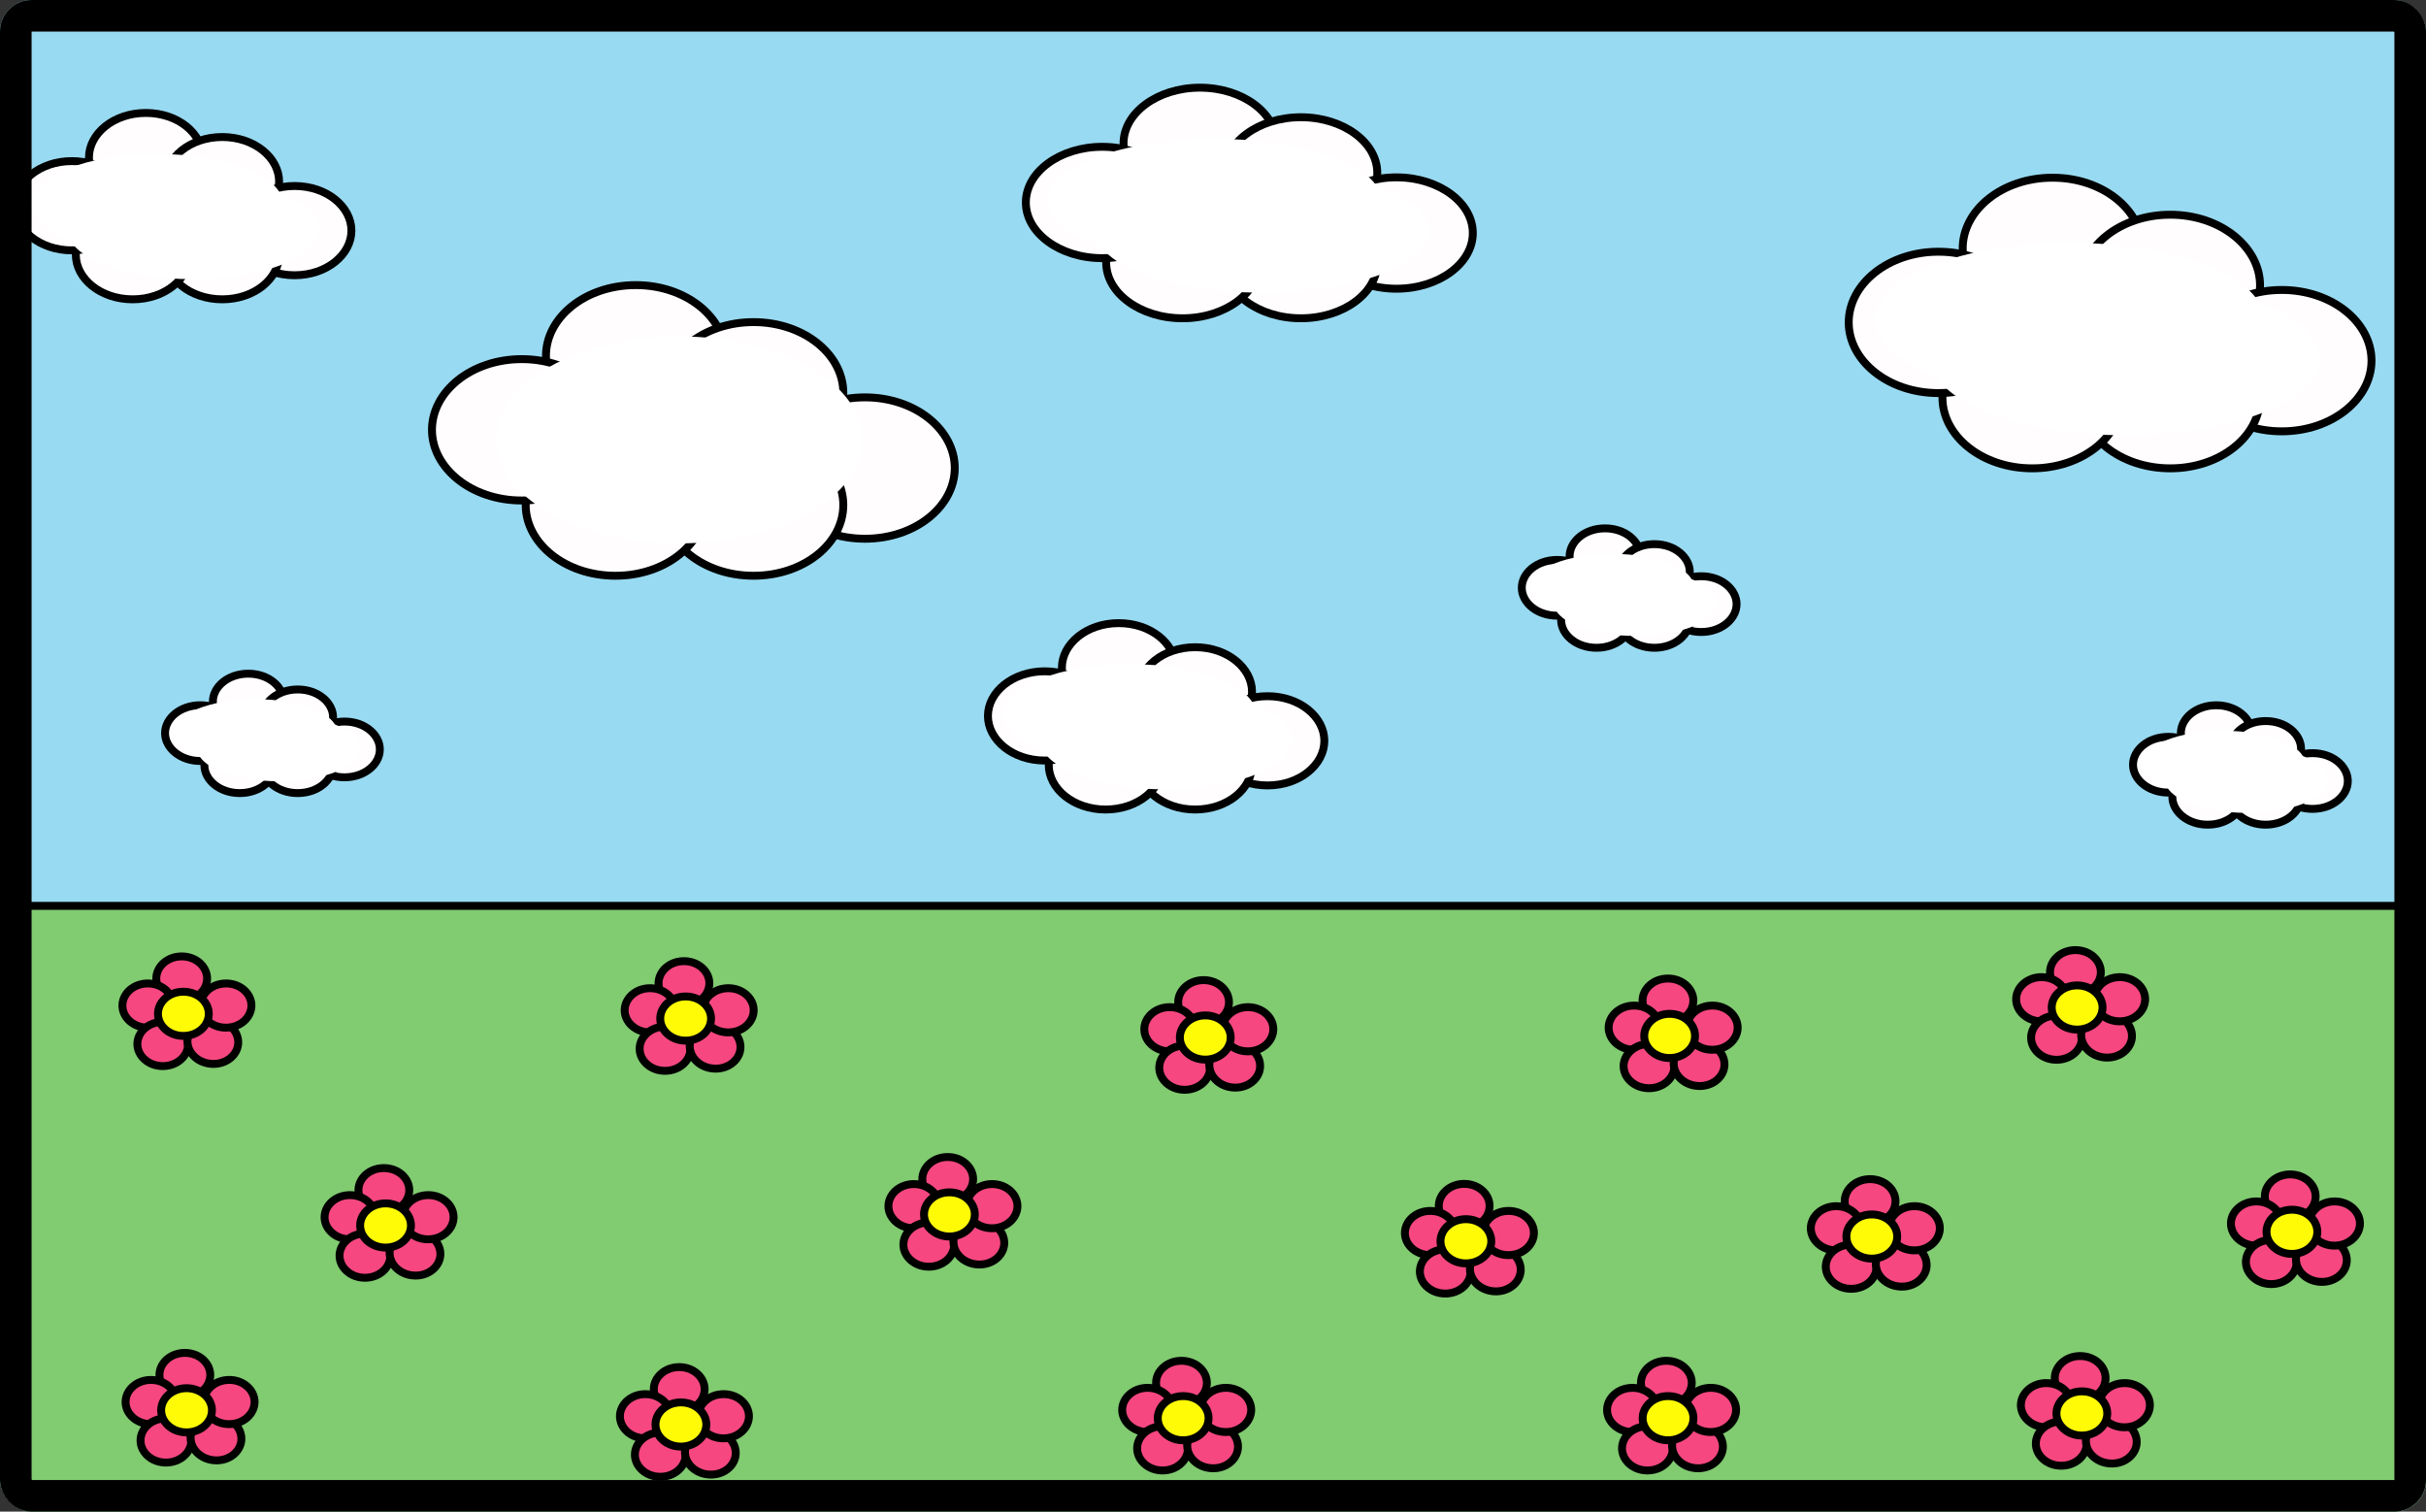 <svg width="1536" height="957" viewBox="0 0 1536 957" fill="none" xmlns="http://www.w3.org/2000/svg">
<rect x="0" y="0" width="1536" height="957" fill="#333333" stroke="none"/>
<g clip-path="url(#clip0_2033_8)">
<rect width="1536" height="957" rx="20" fill="#98DAF1"/>
<rect x="-113.5" y="573.5" width="1705" height="604" fill="#81CB71" stroke="black" stroke-width="5"/>
<path d="M128.328 99.75C128.328 114.857 112.763 128 92.327 128C71.89 128 56.326 114.857 56.326 99.75C56.326 84.643 71.89 71.5 92.327 71.5C112.763 71.5 128.328 84.643 128.328 99.75Z" fill="#FFFDFD" stroke="black" stroke-width="5"/>
<path d="M176.715 114.998C176.715 130.105 161.15 143.248 140.714 143.248C120.277 143.248 104.712 130.105 104.712 114.998C104.712 99.891 120.277 86.748 140.714 86.748C161.15 86.748 176.715 99.891 176.715 114.998Z" fill="#FFFDFD" stroke="black" stroke-width="5"/>
<path d="M222.5 146.002C222.5 161.109 206.935 174.252 186.499 174.252C166.062 174.252 150.498 161.109 150.498 146.002C150.498 130.895 166.062 117.752 186.499 117.752C206.935 117.752 222.5 130.895 222.5 146.002Z" fill="#FFFDFD" stroke="black" stroke-width="5"/>
<path d="M176.715 161.25C176.715 176.357 161.15 189.5 140.714 189.5C120.277 189.5 104.712 176.357 104.712 161.25C104.712 146.143 120.277 133 140.714 133C161.15 133 176.715 146.143 176.715 161.25Z" fill="#FFFDFD" stroke="black" stroke-width="5"/>
<path d="M120.003 161.25C120.003 176.357 104.439 189.5 84.002 189.5C63.566 189.5 48.001 176.357 48.001 161.25C48.001 146.143 63.566 133 84.002 133C104.439 133 120.003 146.143 120.003 161.25Z" fill="#FFFDFD" stroke="black" stroke-width="5"/>
<path d="M81.502 130.246C81.502 145.353 65.938 158.496 45.501 158.496C25.065 158.496 9.5 145.353 9.5 130.246C9.5 115.139 25.065 101.996 45.501 101.996C65.938 101.996 81.502 115.139 81.502 130.246Z" fill="#FFFDFD" stroke="black" stroke-width="5"/>
<ellipse cx="122.243" cy="144.986" rx="79.864" ry="31.767" fill="white"/>
<ellipse cx="99.351" cy="129.229" rx="79.864" ry="31.767" fill="white"/>
<path d="M744.328 422.75C744.328 437.857 728.763 451 708.327 451C687.89 451 672.326 437.857 672.326 422.75C672.326 407.643 687.89 394.5 708.327 394.5C728.763 394.5 744.328 407.643 744.328 422.75Z" fill="#FFFDFD" stroke="black" stroke-width="5"/>
<path d="M792.715 437.998C792.715 453.105 777.15 466.248 756.714 466.248C736.277 466.248 720.712 453.105 720.712 437.998C720.712 422.891 736.277 409.748 756.714 409.748C777.15 409.748 792.715 422.891 792.715 437.998Z" fill="#FFFDFD" stroke="black" stroke-width="5"/>
<path d="M838.5 469.002C838.5 484.109 822.935 497.252 802.499 497.252C782.062 497.252 766.498 484.109 766.498 469.002C766.498 453.895 782.062 440.752 802.499 440.752C822.935 440.752 838.5 453.895 838.5 469.002Z" fill="#FFFDFD" stroke="black" stroke-width="5"/>
<path d="M792.715 484.25C792.715 499.357 777.15 512.5 756.714 512.5C736.277 512.5 720.712 499.357 720.712 484.25C720.712 469.143 736.277 456 756.714 456C777.15 456 792.715 469.143 792.715 484.25Z" fill="#FFFDFD" stroke="black" stroke-width="5"/>
<path d="M736.003 484.25C736.003 499.357 720.439 512.5 700.002 512.5C679.566 512.5 664.001 499.357 664.001 484.25C664.001 469.143 679.566 456 700.002 456C720.439 456 736.003 469.143 736.003 484.25Z" fill="#FFFDFD" stroke="black" stroke-width="5"/>
<path d="M697.502 453.246C697.502 468.353 681.938 481.496 661.501 481.496C641.065 481.496 625.5 468.353 625.5 453.246C625.5 438.139 641.065 424.996 661.501 424.996C681.938 424.996 697.502 438.139 697.502 453.246Z" fill="#FFFDFD" stroke="black" stroke-width="5"/>
<ellipse cx="738.243" cy="467.986" rx="79.864" ry="31.767" fill="white"/>
<ellipse cx="715.351" cy="452.229" rx="79.864" ry="31.767" fill="white"/>
<path d="M179.591 444.149C179.591 453.427 170.082 461.798 157.189 461.798C144.296 461.798 134.787 453.427 134.787 444.149C134.787 434.87 144.296 426.5 157.189 426.5C170.082 426.5 179.591 434.87 179.591 444.149Z" fill="#FFFDFD" stroke="black" stroke-width="5"/>
<path d="M210.887 454.14C210.887 463.418 201.378 471.789 188.485 471.789C175.592 471.789 166.083 463.418 166.083 454.14C166.083 444.861 175.592 436.491 188.485 436.491C201.378 436.491 210.887 444.861 210.887 454.14Z" fill="#FFFDFD" stroke="black" stroke-width="5"/>
<path d="M240.5 474.455C240.5 483.734 230.991 492.104 218.098 492.104C205.205 492.104 195.696 483.734 195.696 474.455C195.696 465.177 205.205 456.806 218.098 456.806C230.991 456.806 240.5 465.177 240.5 474.455Z" fill="#FFFDFD" stroke="black" stroke-width="5"/>
<path d="M210.887 484.446C210.887 493.725 201.378 502.095 188.485 502.095C175.592 502.095 166.083 493.725 166.083 484.446C166.083 475.168 175.592 466.798 188.485 466.798C201.378 466.798 210.887 475.168 210.887 484.446Z" fill="#FFFDFD" stroke="black" stroke-width="5"/>
<path d="M174.206 484.446C174.206 493.725 164.697 502.095 151.804 502.095C138.911 502.095 129.402 493.725 129.402 484.446C129.402 475.168 138.911 466.798 151.804 466.798C164.697 466.798 174.206 475.168 174.206 484.446Z" fill="#FFFDFD" stroke="black" stroke-width="5"/>
<path d="M149.304 464.131C149.304 473.41 139.795 481.78 126.902 481.78C114.009 481.78 104.5 473.41 104.5 464.131C104.5 454.853 114.009 446.482 126.902 446.482C139.795 446.482 149.304 454.853 149.304 464.131Z" fill="#FFFDFD" stroke="black" stroke-width="5"/>
<ellipse cx="176.538" cy="473.789" rx="51.655" ry="20.815" fill="white"/>
<ellipse cx="161.731" cy="463.465" rx="51.655" ry="20.815" fill="white"/>
<path d="M1425.59 464.149C1425.59 473.427 1416.08 481.798 1403.19 481.798C1390.3 481.798 1380.79 473.427 1380.79 464.149C1380.79 454.87 1390.3 446.5 1403.19 446.5C1416.08 446.5 1425.59 454.87 1425.59 464.149Z" fill="#FFFDFD" stroke="black" stroke-width="5"/>
<path d="M1456.89 474.14C1456.89 483.418 1447.38 491.789 1434.48 491.789C1421.59 491.789 1412.08 483.418 1412.08 474.14C1412.08 464.861 1421.59 456.491 1434.48 456.491C1447.38 456.491 1456.89 464.861 1456.89 474.14Z" fill="#FFFDFD" stroke="black" stroke-width="5"/>
<path d="M1486.5 494.455C1486.5 503.734 1476.99 512.104 1464.1 512.104C1451.2 512.104 1441.7 503.734 1441.7 494.455C1441.7 485.177 1451.2 476.806 1464.1 476.806C1476.99 476.806 1486.5 485.177 1486.5 494.455Z" fill="#FFFDFD" stroke="black" stroke-width="5"/>
<path d="M1456.89 504.446C1456.89 513.725 1447.38 522.095 1434.48 522.095C1421.59 522.095 1412.08 513.725 1412.08 504.446C1412.08 495.168 1421.59 486.798 1434.48 486.798C1447.38 486.798 1456.89 495.168 1456.89 504.446Z" fill="#FFFDFD" stroke="black" stroke-width="5"/>
<path d="M1420.21 504.446C1420.21 513.725 1410.7 522.095 1397.8 522.095C1384.91 522.095 1375.4 513.725 1375.4 504.446C1375.4 495.168 1384.91 486.798 1397.8 486.798C1410.7 486.798 1420.21 495.168 1420.21 504.446Z" fill="#FFFDFD" stroke="black" stroke-width="5"/>
<path d="M1395.3 484.131C1395.3 493.41 1385.8 501.78 1372.9 501.78C1360.01 501.78 1350.5 493.41 1350.5 484.131C1350.5 474.853 1360.01 466.482 1372.9 466.482C1385.8 466.482 1395.3 474.853 1395.3 484.131Z" fill="#FFFDFD" stroke="black" stroke-width="5"/>
<ellipse cx="1422.54" cy="493.789" rx="51.655" ry="20.815" fill="white"/>
<ellipse cx="1407.73" cy="483.465" rx="51.655" ry="20.815" fill="white"/>
<path d="M1038.59 352.149C1038.59 361.427 1029.08 369.798 1016.19 369.798C1003.3 369.798 993.786 361.427 993.786 352.149C993.786 342.87 1003.3 334.5 1016.19 334.5C1029.08 334.5 1038.59 342.87 1038.59 352.149Z" fill="#FFFDFD" stroke="black" stroke-width="5"/>
<path d="M1069.89 362.14C1069.89 371.418 1060.38 379.789 1047.48 379.789C1034.59 379.789 1025.08 371.418 1025.08 362.14C1025.08 352.861 1034.59 344.491 1047.48 344.491C1060.38 344.491 1069.89 352.861 1069.89 362.14Z" fill="#FFFDFD" stroke="black" stroke-width="5"/>
<path d="M1099.5 382.455C1099.5 391.734 1089.99 400.104 1077.1 400.104C1064.2 400.104 1054.7 391.734 1054.7 382.455C1054.7 373.177 1064.2 364.806 1077.1 364.806C1089.99 364.806 1099.5 373.177 1099.5 382.455Z" fill="#FFFDFD" stroke="black" stroke-width="5"/>
<path d="M1069.89 392.446C1069.89 401.725 1060.38 410.095 1047.48 410.095C1034.59 410.095 1025.08 401.725 1025.08 392.446C1025.08 383.168 1034.59 374.798 1047.48 374.798C1060.38 374.798 1069.89 383.168 1069.89 392.446Z" fill="#FFFDFD" stroke="black" stroke-width="5"/>
<path d="M1033.21 392.446C1033.21 401.725 1023.7 410.095 1010.8 410.095C997.911 410.095 988.402 401.725 988.402 392.446C988.402 383.168 997.911 374.798 1010.8 374.798C1023.7 374.798 1033.21 383.168 1033.21 392.446Z" fill="#FFFDFD" stroke="black" stroke-width="5"/>
<path d="M1008.3 372.131C1008.3 381.41 998.795 389.78 985.902 389.78C973.009 389.78 963.5 381.41 963.5 372.131C963.5 362.853 973.009 354.482 985.902 354.482C998.795 354.482 1008.3 362.853 1008.3 372.131Z" fill="#FFFDFD" stroke="black" stroke-width="5"/>
<ellipse cx="1035.54" cy="381.789" rx="51.655" ry="20.815" fill="white"/>
<ellipse cx="1020.73" cy="371.465" rx="51.655" ry="20.815" fill="white"/>
<path d="M459.354 225.25C459.354 249.463 434.467 270 402.513 270C370.559 270 345.672 249.463 345.672 225.25C345.672 201.037 370.559 180.5 402.513 180.5C434.467 180.5 459.354 201.037 459.354 225.25Z" fill="#FFFDFD" stroke="black" stroke-width="5"/>
<path d="M533.932 248.68C533.932 272.893 509.045 293.43 477.091 293.43C445.137 293.43 420.25 272.893 420.25 248.68C420.25 224.466 445.137 203.93 477.091 203.93C509.045 203.93 533.932 224.466 533.932 248.68Z" fill="#FFFDFD" stroke="black" stroke-width="5"/>
<path d="M604.5 296.32C604.5 320.534 579.613 341.07 547.659 341.07C515.705 341.07 490.817 320.534 490.817 296.32C490.817 272.107 515.705 251.57 547.659 251.57C579.613 251.57 604.5 272.107 604.5 296.32Z" fill="#FFFDFD" stroke="black" stroke-width="5"/>
<path d="M533.932 319.75C533.932 343.963 509.045 364.5 477.091 364.5C445.137 364.5 420.25 343.963 420.25 319.75C420.25 295.537 445.137 275 477.091 275C509.045 275 533.932 295.537 533.932 319.75Z" fill="#FFFDFD" stroke="black" stroke-width="5"/>
<path d="M446.524 319.75C446.524 343.963 421.637 364.5 389.683 364.5C357.729 364.5 332.841 343.963 332.841 319.75C332.841 295.537 357.729 275 389.683 275C421.637 275 446.524 295.537 446.524 319.75Z" fill="#FFFDFD" stroke="black" stroke-width="5"/>
<path d="M387.183 272.109C387.183 296.323 362.295 316.859 330.341 316.859C298.387 316.859 273.5 296.323 273.5 272.109C273.5 247.896 298.387 227.359 330.341 227.359C362.295 227.359 387.183 247.896 387.183 272.109Z" fill="#FFFDFD" stroke="black" stroke-width="5"/>
<path d="M1356.35 157.25C1356.35 181.463 1331.47 202 1299.51 202C1267.56 202 1242.67 181.463 1242.67 157.25C1242.67 133.037 1267.56 112.5 1299.51 112.5C1331.47 112.5 1356.35 133.037 1356.35 157.25Z" fill="#FFFDFD" stroke="black" stroke-width="5"/>
<path d="M1430.93 180.68C1430.93 204.893 1406.04 225.43 1374.09 225.43C1342.14 225.43 1317.25 204.893 1317.25 180.68C1317.25 156.466 1342.14 135.93 1374.09 135.93C1406.04 135.93 1430.93 156.466 1430.93 180.68Z" fill="#FFFDFD" stroke="black" stroke-width="5"/>
<path d="M1501.5 228.32C1501.5 252.534 1476.61 273.07 1444.66 273.07C1412.7 273.07 1387.82 252.534 1387.82 228.32C1387.82 204.107 1412.7 183.57 1444.66 183.57C1476.61 183.57 1501.5 204.107 1501.5 228.32Z" fill="#FFFDFD" stroke="black" stroke-width="5"/>
<path d="M1430.93 251.75C1430.93 275.963 1406.04 296.5 1374.09 296.5C1342.14 296.5 1317.25 275.963 1317.25 251.75C1317.25 227.537 1342.14 207 1374.09 207C1406.04 207 1430.93 227.537 1430.93 251.75Z" fill="#FFFDFD" stroke="black" stroke-width="5"/>
<path d="M1343.52 251.75C1343.52 275.963 1318.64 296.5 1286.68 296.5C1254.73 296.5 1229.84 275.963 1229.84 251.75C1229.84 227.537 1254.73 207 1286.68 207C1318.64 207 1343.52 227.537 1343.52 251.75Z" fill="#FFFDFD" stroke="black" stroke-width="5"/>
<path d="M1284.18 204.109C1284.18 228.323 1259.3 248.859 1227.34 248.859C1195.39 248.859 1170.5 228.323 1170.5 204.109C1170.5 179.896 1195.39 159.359 1227.34 159.359C1259.3 159.359 1284.18 179.896 1284.18 204.109Z" fill="#FFFDFD" stroke="black" stroke-width="5"/>
<ellipse cx="1345.62" cy="226.758" rx="123.093" ry="48.812" fill="white"/>
<ellipse cx="1310.34" cy="202.548" rx="123.093" ry="48.812" fill="white"/>
<path d="M808.09 90.75C808.09 100.2 802.934 108.955 794.202 115.436C785.47 121.917 773.289 126 759.726 126C746.163 126 733.982 121.917 725.249 115.436C716.517 108.955 711.362 100.2 711.362 90.75C711.362 81.3 716.517 72.545 725.249 66.064C733.982 59.583 746.163 55.5 759.726 55.5C773.289 55.5 785.47 59.583 794.202 66.064C802.934 72.545 808.09 81.3 808.09 90.75Z" fill="#FFFDFD" stroke="black" stroke-width="5"/>
<path d="M872.013 109.469C872.013 118.919 866.858 127.674 858.125 134.155C849.393 140.636 837.212 144.719 823.649 144.719C810.086 144.719 797.905 140.636 789.173 134.155C780.44 127.674 775.285 118.919 775.285 109.469C775.285 100.019 780.44 91.264 789.173 84.783C797.905 78.302 810.086 74.219 823.649 74.219C837.212 74.219 849.393 78.302 858.125 84.783C866.858 91.264 872.013 100.019 872.013 109.469Z" fill="#FFFDFD" stroke="black" stroke-width="5"/>
<path d="M932.5 147.531C932.5 156.981 927.345 165.736 918.612 172.217C909.88 178.698 897.699 182.781 884.136 182.781C870.573 182.781 858.392 178.698 849.66 172.217C840.927 165.736 835.772 156.981 835.772 147.531C835.772 138.081 840.927 129.326 849.66 122.845C858.392 116.364 870.573 112.281 884.136 112.281C897.699 112.281 909.88 116.364 918.612 122.845C927.345 129.326 932.5 138.081 932.5 147.531Z" fill="#FFFDFD" stroke="black" stroke-width="5"/>
<path d="M872.013 166.25C872.013 175.7 866.858 184.455 858.125 190.936C849.393 197.417 837.212 201.5 823.649 201.5C810.086 201.5 797.905 197.417 789.173 190.936C780.44 184.455 775.285 175.7 775.285 166.25C775.285 156.8 780.44 148.045 789.173 141.564C797.905 135.083 810.086 131 823.649 131C837.212 131 849.393 135.083 858.125 141.564C866.858 148.045 872.013 156.8 872.013 166.25Z" fill="#FFFDFD" stroke="black" stroke-width="5"/>
<path d="M797.092 166.25C797.092 175.7 791.936 184.455 783.204 190.936C774.472 197.417 762.291 201.5 748.728 201.5C735.165 201.5 722.984 197.417 714.251 190.936C705.519 184.455 700.364 175.7 700.364 166.25C700.364 156.8 705.519 148.045 714.251 141.564C722.984 135.083 735.165 131 748.728 131C762.291 131 774.472 135.083 783.204 141.564C791.936 148.045 797.092 156.8 797.092 166.25Z" fill="#FFFDFD" stroke="black" stroke-width="5"/>
<path d="M746.228 128.188C746.228 137.638 741.073 146.393 732.34 152.874C723.608 159.355 711.427 163.438 697.864 163.438C684.301 163.438 672.12 159.355 663.388 152.874C654.655 146.393 649.5 137.638 649.5 128.188C649.5 118.738 654.655 109.983 663.388 103.502C672.12 97.021 684.301 92.938 697.864 92.938C711.427 92.938 723.608 97.021 732.34 103.502C741.073 109.983 746.228 118.738 746.228 128.188Z" fill="#FFFDFD" stroke="black" stroke-width="5"/>
<ellipse cx="799.248" cy="146.283" rx="105.508" ry="38.998" fill="white"/>
<ellipse cx="769.005" cy="126.94" rx="105.508" ry="38.998" fill="white"/>
<path d="M131.128 619.491C131.128 626.945 124.214 633.482 115.038 633.482C105.863 633.482 98.949 626.945 98.949 619.491C98.949 612.037 105.863 605.5 115.038 605.5C124.214 605.5 131.128 612.037 131.128 619.491Z" fill="#F74780" stroke="black" stroke-width="5"/>
<path d="M109.679 636.613C109.679 644.067 102.765 650.604 93.589 650.604C84.413 650.604 77.5 644.067 77.5 636.613C77.5 629.159 84.413 622.622 93.589 622.622C102.765 622.622 109.679 629.159 109.679 636.613Z" fill="#F74780" stroke="black" stroke-width="5"/>
<path d="M119.152 660.944C119.152 668.398 112.239 674.935 103.063 674.935C93.887 674.935 86.974 668.398 86.974 660.944C86.974 653.49 93.887 646.953 103.063 646.953C112.239 646.953 119.152 653.49 119.152 660.944Z" fill="#F74780" stroke="black" stroke-width="5"/>
<path d="M150.808 660.724C150.274 668.158 142.91 674.175 133.758 673.506C124.606 672.837 118.18 665.814 118.714 658.379C119.248 650.945 126.612 644.929 135.764 645.597C144.916 646.266 151.343 653.29 150.808 660.724Z" fill="#F74780" stroke="black" stroke-width="5"/>
<path d="M159.189 636.469C159.255 643.923 152.399 650.521 143.224 650.603C134.049 650.685 127.078 644.21 127.012 636.757C126.947 629.303 133.802 622.704 142.978 622.622C152.153 622.54 159.124 629.015 159.189 636.469Z" fill="#F74780" stroke="black" stroke-width="5"/>
<path d="M132.2 641.839C132.2 649.293 125.286 655.83 116.111 655.83C106.935 655.83 100.021 649.293 100.021 641.839C100.021 634.385 106.935 627.848 116.111 627.848C125.286 627.848 132.2 634.385 132.2 641.839Z" fill="#FFFB07" stroke="black" stroke-width="5"/>
<path d="M446.128 879.491C446.128 886.945 439.214 893.482 430.038 893.482C420.863 893.482 413.949 886.945 413.949 879.491C413.949 872.037 420.863 865.5 430.038 865.5C439.214 865.5 446.128 872.037 446.128 879.491Z" fill="#F74780" stroke="black" stroke-width="5"/>
<path d="M424.679 896.613C424.679 904.067 417.765 910.604 408.589 910.604C399.414 910.604 392.5 904.067 392.5 896.613C392.5 889.159 399.414 882.622 408.589 882.622C417.765 882.622 424.679 889.159 424.679 896.613Z" fill="#F74780" stroke="black" stroke-width="5"/>
<path d="M434.152 920.944C434.152 928.398 427.239 934.935 418.063 934.935C408.887 934.935 401.974 928.398 401.974 920.944C401.974 913.49 408.887 906.953 418.063 906.953C427.239 906.953 434.152 913.49 434.152 920.944Z" fill="#F74780" stroke="black" stroke-width="5"/>
<path d="M465.808 920.724C465.274 928.158 457.91 934.175 448.758 933.506C439.606 932.837 433.18 925.814 433.714 918.379C434.248 910.945 441.612 904.929 450.764 905.597C459.916 906.266 466.343 913.29 465.808 920.724Z" fill="#F74780" stroke="black" stroke-width="5"/>
<path d="M474.189 896.469C474.255 903.923 467.399 910.521 458.224 910.603C449.049 910.685 442.078 904.21 442.012 896.757C441.947 889.303 448.802 882.704 457.978 882.622C467.153 882.54 474.124 889.015 474.189 896.469Z" fill="#F74780" stroke="black" stroke-width="5"/>
<path d="M447.2 901.839C447.2 909.293 440.286 915.83 431.111 915.83C421.935 915.83 415.021 909.293 415.021 901.839C415.021 894.385 421.935 887.848 431.111 887.848C440.286 887.848 447.2 894.385 447.2 901.839Z" fill="#FFFB07" stroke="black" stroke-width="5"/>
<path d="M449.128 622.491C449.128 629.945 442.214 636.482 433.038 636.482C423.863 636.482 416.949 629.945 416.949 622.491C416.949 615.037 423.863 608.5 433.038 608.5C442.214 608.5 449.128 615.037 449.128 622.491Z" fill="#F74780" stroke="black" stroke-width="5"/>
<path d="M427.679 639.613C427.679 647.067 420.765 653.604 411.589 653.604C402.414 653.604 395.5 647.067 395.5 639.613C395.5 632.159 402.414 625.622 411.589 625.622C420.765 625.622 427.679 632.159 427.679 639.613Z" fill="#F74780" stroke="black" stroke-width="5"/>
<path d="M437.152 663.944C437.152 671.398 430.239 677.935 421.063 677.935C411.887 677.935 404.974 671.398 404.974 663.944C404.974 656.49 411.887 649.953 421.063 649.953C430.239 649.953 437.152 656.49 437.152 663.944Z" fill="#F74780" stroke="black" stroke-width="5"/>
<path d="M468.808 663.724C468.274 671.158 460.91 677.175 451.758 676.506C442.606 675.837 436.18 668.814 436.714 661.379C437.248 653.945 444.612 647.929 453.764 648.597C462.916 649.266 469.343 656.29 468.808 663.724Z" fill="#F74780" stroke="black" stroke-width="5"/>
<path d="M477.189 639.469C477.255 646.923 470.399 653.521 461.224 653.603C452.049 653.685 445.078 647.21 445.012 639.757C444.947 632.303 451.802 625.704 460.978 625.622C470.153 625.54 477.124 632.015 477.189 639.469Z" fill="#F74780" stroke="black" stroke-width="5"/>
<path d="M450.2 644.839C450.2 652.293 443.286 658.83 434.111 658.83C424.935 658.83 418.021 652.293 418.021 644.839C418.021 637.385 424.935 630.848 434.111 630.848C443.286 630.848 450.2 637.385 450.2 644.839Z" fill="#FFFB07" stroke="black" stroke-width="5"/>
<path d="M764.128 875.491C764.128 882.945 757.214 889.482 748.038 889.482C738.863 889.482 731.949 882.945 731.949 875.491C731.949 868.037 738.863 861.5 748.038 861.5C757.214 861.5 764.128 868.037 764.128 875.491Z" fill="#F74780" stroke="black" stroke-width="5"/>
<path d="M742.679 892.613C742.679 900.067 735.765 906.604 726.589 906.604C717.414 906.604 710.5 900.067 710.5 892.613C710.5 885.159 717.414 878.622 726.589 878.622C735.765 878.622 742.679 885.159 742.679 892.613Z" fill="#F74780" stroke="black" stroke-width="5"/>
<path d="M752.152 916.944C752.152 924.398 745.239 930.935 736.063 930.935C726.887 930.935 719.974 924.398 719.974 916.944C719.974 909.49 726.887 902.953 736.063 902.953C745.239 902.953 752.152 909.49 752.152 916.944Z" fill="#F74780" stroke="black" stroke-width="5"/>
<path d="M783.808 916.724C783.274 924.158 775.91 930.175 766.758 929.506C757.606 928.837 751.18 921.814 751.714 914.379C752.248 906.945 759.612 900.929 768.764 901.597C777.916 902.266 784.343 909.29 783.808 916.724Z" fill="#F74780" stroke="black" stroke-width="5"/>
<path d="M792.189 892.469C792.255 899.923 785.399 906.521 776.224 906.603C767.049 906.685 760.078 900.21 760.012 892.757C759.947 885.303 766.802 878.704 775.978 878.622C785.153 878.54 792.124 885.015 792.189 892.469Z" fill="#F74780" stroke="black" stroke-width="5"/>
<path d="M765.2 897.839C765.2 905.293 758.286 911.83 749.111 911.83C739.935 911.83 733.021 905.293 733.021 897.839C733.021 890.385 739.935 883.848 749.111 883.848C758.286 883.848 765.2 890.385 765.2 897.839Z" fill="#FFFB07" stroke="black" stroke-width="5"/>
<path d="M616.128 746.491C616.128 753.945 609.214 760.482 600.038 760.482C590.863 760.482 583.949 753.945 583.949 746.491C583.949 739.037 590.863 732.5 600.038 732.5C609.214 732.5 616.128 739.037 616.128 746.491Z" fill="#F74780" stroke="black" stroke-width="5"/>
<path d="M594.679 763.613C594.679 771.067 587.765 777.604 578.589 777.604C569.414 777.604 562.5 771.067 562.5 763.613C562.5 756.159 569.414 749.622 578.589 749.622C587.765 749.622 594.679 756.159 594.679 763.613Z" fill="#F74780" stroke="black" stroke-width="5"/>
<path d="M604.152 787.944C604.152 795.398 597.239 801.935 588.063 801.935C578.887 801.935 571.974 795.398 571.974 787.944C571.974 780.49 578.887 773.953 588.063 773.953C597.239 773.953 604.152 780.49 604.152 787.944Z" fill="#F74780" stroke="black" stroke-width="5"/>
<path d="M635.808 787.724C635.274 795.158 627.91 801.175 618.758 800.506C609.606 799.837 603.18 792.814 603.714 785.379C604.248 777.945 611.612 771.929 620.764 772.597C629.916 773.266 636.343 780.29 635.808 787.724Z" fill="#F74780" stroke="black" stroke-width="5"/>
<path d="M644.189 763.469C644.255 770.923 637.399 777.521 628.224 777.603C619.049 777.685 612.078 771.21 612.012 763.757C611.947 756.303 618.802 749.704 627.978 749.622C637.153 749.54 644.124 756.015 644.189 763.469Z" fill="#F74780" stroke="black" stroke-width="5"/>
<path d="M617.2 768.839C617.2 776.293 610.286 782.83 601.111 782.83C591.935 782.83 585.021 776.293 585.021 768.839C585.021 761.385 591.935 754.848 601.111 754.848C610.286 754.848 617.2 761.385 617.2 768.839Z" fill="#FFFB07" stroke="black" stroke-width="5"/>
<path d="M259.128 753.491C259.128 760.945 252.214 767.482 243.038 767.482C233.863 767.482 226.949 760.945 226.949 753.491C226.949 746.037 233.863 739.5 243.038 739.5C252.214 739.5 259.128 746.037 259.128 753.491Z" fill="#F74780" stroke="black" stroke-width="5"/>
<path d="M237.679 770.613C237.679 778.067 230.765 784.604 221.589 784.604C212.414 784.604 205.5 778.067 205.5 770.613C205.5 763.159 212.414 756.622 221.589 756.622C230.765 756.622 237.679 763.159 237.679 770.613Z" fill="#F74780" stroke="black" stroke-width="5"/>
<path d="M247.152 794.944C247.152 802.398 240.239 808.935 231.063 808.935C221.887 808.935 214.974 802.398 214.974 794.944C214.974 787.49 221.887 780.953 231.063 780.953C240.239 780.953 247.152 787.49 247.152 794.944Z" fill="#F74780" stroke="black" stroke-width="5"/>
<path d="M278.808 794.724C278.274 802.158 270.91 808.175 261.758 807.506C252.606 806.837 246.18 799.814 246.714 792.379C247.248 784.945 254.612 778.929 263.764 779.597C272.916 780.266 279.343 787.29 278.808 794.724Z" fill="#F74780" stroke="black" stroke-width="5"/>
<path d="M287.189 770.469C287.255 777.923 280.399 784.521 271.224 784.603C262.049 784.685 255.078 778.21 255.012 770.757C254.947 763.303 261.802 756.704 270.978 756.622C280.153 756.54 287.124 763.015 287.189 770.469Z" fill="#F74780" stroke="black" stroke-width="5"/>
<path d="M260.2 775.839C260.2 783.293 253.286 789.83 244.111 789.83C234.935 789.83 228.021 783.293 228.021 775.839C228.021 768.385 234.935 761.848 244.111 761.848C253.286 761.848 260.2 768.385 260.2 775.839Z" fill="#FFFB07" stroke="black" stroke-width="5"/>
<path d="M778.128 634.491C778.128 641.945 771.214 648.482 762.038 648.482C752.863 648.482 745.949 641.945 745.949 634.491C745.949 627.037 752.863 620.5 762.038 620.5C771.214 620.5 778.128 627.037 778.128 634.491Z" fill="#F74780" stroke="black" stroke-width="5"/>
<path d="M756.679 651.613C756.679 659.067 749.765 665.604 740.589 665.604C731.414 665.604 724.5 659.067 724.5 651.613C724.5 644.159 731.414 637.622 740.589 637.622C749.765 637.622 756.679 644.159 756.679 651.613Z" fill="#F74780" stroke="black" stroke-width="5"/>
<path d="M766.152 675.944C766.152 683.398 759.239 689.935 750.063 689.935C740.887 689.935 733.974 683.398 733.974 675.944C733.974 668.49 740.887 661.953 750.063 661.953C759.239 661.953 766.152 668.49 766.152 675.944Z" fill="#F74780" stroke="black" stroke-width="5"/>
<path d="M797.808 675.724C797.274 683.158 789.91 689.175 780.758 688.506C771.606 687.837 765.18 680.814 765.714 673.379C766.248 665.945 773.612 659.929 782.764 660.597C791.916 661.266 798.343 668.29 797.808 675.724Z" fill="#F74780" stroke="black" stroke-width="5"/>
<path d="M806.189 651.469C806.255 658.923 799.399 665.521 790.224 665.603C781.049 665.685 774.078 659.21 774.012 651.757C773.947 644.303 780.802 637.704 789.978 637.622C799.153 637.54 806.124 644.015 806.189 651.469Z" fill="#F74780" stroke="black" stroke-width="5"/>
<path d="M779.2 656.839C779.2 664.293 772.286 670.83 763.111 670.83C753.935 670.83 747.021 664.293 747.021 656.839C747.021 649.385 753.935 642.848 763.111 642.848C772.286 642.848 779.2 649.385 779.2 656.839Z" fill="#FFFB07" stroke="black" stroke-width="5"/>
<path d="M943.128 763.491C943.128 770.945 936.214 777.482 927.038 777.482C917.863 777.482 910.949 770.945 910.949 763.491C910.949 756.037 917.863 749.5 927.038 749.5C936.214 749.5 943.128 756.037 943.128 763.491Z" fill="#F74780" stroke="black" stroke-width="5"/>
<path d="M921.679 780.613C921.679 788.067 914.765 794.604 905.589 794.604C896.414 794.604 889.5 788.067 889.5 780.613C889.5 773.159 896.414 766.622 905.589 766.622C914.765 766.622 921.679 773.159 921.679 780.613Z" fill="#F74780" stroke="black" stroke-width="5"/>
<path d="M931.152 804.944C931.152 812.398 924.239 818.935 915.063 818.935C905.887 818.935 898.974 812.398 898.974 804.944C898.974 797.49 905.887 790.953 915.063 790.953C924.239 790.953 931.152 797.49 931.152 804.944Z" fill="#F74780" stroke="black" stroke-width="5"/>
<path d="M962.808 804.724C962.274 812.158 954.91 818.175 945.758 817.506C936.606 816.837 930.18 809.814 930.714 802.379C931.248 794.945 938.612 788.929 947.764 789.597C956.916 790.266 963.343 797.29 962.808 804.724Z" fill="#F74780" stroke="black" stroke-width="5"/>
<path d="M971.189 780.469C971.255 787.923 964.399 794.521 955.224 794.603C946.049 794.685 939.078 788.21 939.012 780.757C938.947 773.303 945.802 766.704 954.978 766.622C964.153 766.54 971.124 773.015 971.189 780.469Z" fill="#F74780" stroke="black" stroke-width="5"/>
<path d="M944.2 785.839C944.2 793.293 937.286 799.83 928.111 799.83C918.935 799.83 912.021 793.293 912.021 785.839C912.021 778.385 918.935 771.848 928.111 771.848C937.286 771.848 944.2 778.385 944.2 785.839Z" fill="#FFFB07" stroke="black" stroke-width="5"/>
<path d="M1072.13 633.491C1072.13 640.945 1065.21 647.482 1056.04 647.482C1046.86 647.482 1039.95 640.945 1039.95 633.491C1039.95 626.037 1046.86 619.5 1056.04 619.5C1065.21 619.5 1072.13 626.037 1072.13 633.491Z" fill="#F74780" stroke="black" stroke-width="5"/>
<path d="M1050.68 650.613C1050.68 658.067 1043.76 664.604 1034.59 664.604C1025.41 664.604 1018.5 658.067 1018.5 650.613C1018.5 643.159 1025.41 636.622 1034.59 636.622C1043.76 636.622 1050.68 643.159 1050.68 650.613Z" fill="#F74780" stroke="black" stroke-width="5"/>
<path d="M1060.15 674.944C1060.15 682.398 1053.24 688.935 1044.06 688.935C1034.89 688.935 1027.97 682.398 1027.97 674.944C1027.97 667.49 1034.89 660.953 1044.06 660.953C1053.24 660.953 1060.15 667.49 1060.15 674.944Z" fill="#F74780" stroke="black" stroke-width="5"/>
<path d="M1091.81 674.724C1091.27 682.158 1083.91 688.175 1074.76 687.506C1065.61 686.837 1059.18 679.814 1059.71 672.379C1060.25 664.945 1067.61 658.929 1076.76 659.597C1085.92 660.266 1092.34 667.29 1091.81 674.724Z" fill="#F74780" stroke="black" stroke-width="5"/>
<path d="M1100.19 650.469C1100.26 657.923 1093.4 664.521 1084.22 664.603C1075.05 664.685 1068.08 658.21 1068.01 650.757C1067.95 643.303 1074.8 636.704 1083.98 636.622C1093.15 636.54 1100.12 643.015 1100.19 650.469Z" fill="#F74780" stroke="black" stroke-width="5"/>
<path d="M1073.2 655.839C1073.2 663.293 1066.29 669.83 1057.11 669.83C1047.94 669.83 1041.02 663.293 1041.02 655.839C1041.02 648.385 1047.94 641.848 1057.11 641.848C1066.29 641.848 1073.2 648.385 1073.2 655.839Z" fill="#FFFB07" stroke="black" stroke-width="5"/>
<path d="M1071.13 875.491C1071.13 882.945 1064.21 889.482 1055.04 889.482C1045.86 889.482 1038.95 882.945 1038.95 875.491C1038.95 868.037 1045.86 861.5 1055.04 861.5C1064.21 861.5 1071.13 868.037 1071.13 875.491Z" fill="#F74780" stroke="black" stroke-width="5"/>
<path d="M1049.68 892.613C1049.68 900.067 1042.76 906.604 1033.59 906.604C1024.41 906.604 1017.5 900.067 1017.5 892.613C1017.5 885.159 1024.41 878.622 1033.59 878.622C1042.76 878.622 1049.68 885.159 1049.68 892.613Z" fill="#F74780" stroke="black" stroke-width="5"/>
<path d="M1059.15 916.944C1059.15 924.398 1052.24 930.935 1043.06 930.935C1033.89 930.935 1026.97 924.398 1026.97 916.944C1026.97 909.49 1033.89 902.953 1043.06 902.953C1052.24 902.953 1059.15 909.49 1059.15 916.944Z" fill="#F74780" stroke="black" stroke-width="5"/>
<path d="M1090.81 916.724C1090.27 924.158 1082.91 930.175 1073.76 929.506C1064.61 928.837 1058.18 921.814 1058.71 914.379C1059.25 906.945 1066.61 900.929 1075.76 901.597C1084.92 902.266 1091.34 909.29 1090.81 916.724Z" fill="#F74780" stroke="black" stroke-width="5"/>
<path d="M1099.19 892.469C1099.26 899.923 1092.4 906.521 1083.22 906.603C1074.05 906.685 1067.08 900.21 1067.01 892.757C1066.95 885.303 1073.8 878.704 1082.98 878.622C1092.15 878.54 1099.12 885.015 1099.19 892.469Z" fill="#F74780" stroke="black" stroke-width="5"/>
<path d="M1072.2 897.839C1072.2 905.293 1065.29 911.83 1056.11 911.83C1046.94 911.83 1040.02 905.293 1040.02 897.839C1040.02 890.385 1046.94 883.848 1056.11 883.848C1065.29 883.848 1072.2 890.385 1072.2 897.839Z" fill="#FFFB07" stroke="black" stroke-width="5"/>
<path d="M1333.13 872.491C1333.13 879.945 1326.21 886.482 1317.04 886.482C1307.86 886.482 1300.95 879.945 1300.95 872.491C1300.95 865.037 1307.86 858.5 1317.04 858.5C1326.21 858.5 1333.13 865.037 1333.13 872.491Z" fill="#F74780" stroke="black" stroke-width="5"/>
<path d="M1311.68 889.613C1311.68 897.067 1304.76 903.604 1295.59 903.604C1286.41 903.604 1279.5 897.067 1279.5 889.613C1279.5 882.159 1286.41 875.622 1295.59 875.622C1304.76 875.622 1311.68 882.159 1311.68 889.613Z" fill="#F74780" stroke="black" stroke-width="5"/>
<path d="M1321.15 913.944C1321.15 921.398 1314.24 927.935 1305.06 927.935C1295.89 927.935 1288.97 921.398 1288.97 913.944C1288.97 906.49 1295.89 899.953 1305.06 899.953C1314.24 899.953 1321.15 906.49 1321.15 913.944Z" fill="#F74780" stroke="black" stroke-width="5"/>
<path d="M1352.81 913.724C1352.27 921.158 1344.91 927.175 1335.76 926.506C1326.61 925.837 1320.18 918.814 1320.71 911.379C1321.25 903.945 1328.61 897.929 1337.76 898.597C1346.92 899.266 1353.34 906.29 1352.81 913.724Z" fill="#F74780" stroke="black" stroke-width="5"/>
<path d="M1361.19 889.469C1361.26 896.923 1354.4 903.521 1345.22 903.603C1336.05 903.685 1329.08 897.21 1329.01 889.757C1328.95 882.303 1335.8 875.704 1344.98 875.622C1354.15 875.54 1361.12 882.015 1361.19 889.469Z" fill="#F74780" stroke="black" stroke-width="5"/>
<path d="M1334.2 894.839C1334.2 902.293 1327.29 908.83 1318.11 908.83C1308.94 908.83 1302.02 902.293 1302.02 894.839C1302.02 887.385 1308.94 880.848 1318.11 880.848C1327.29 880.848 1334.2 887.385 1334.2 894.839Z" fill="#FFFB07" stroke="black" stroke-width="5"/>
<path d="M1200.13 760.491C1200.13 767.945 1193.21 774.482 1184.04 774.482C1174.86 774.482 1167.95 767.945 1167.95 760.491C1167.95 753.037 1174.86 746.5 1184.04 746.5C1193.21 746.5 1200.13 753.037 1200.13 760.491Z" fill="#F74780" stroke="black" stroke-width="5"/>
<path d="M1178.68 777.613C1178.68 785.067 1171.76 791.604 1162.59 791.604C1153.41 791.604 1146.5 785.067 1146.5 777.613C1146.5 770.159 1153.41 763.622 1162.59 763.622C1171.76 763.622 1178.68 770.159 1178.68 777.613Z" fill="#F74780" stroke="black" stroke-width="5"/>
<path d="M1188.15 801.944C1188.15 809.398 1181.24 815.935 1172.06 815.935C1162.89 815.935 1155.97 809.398 1155.97 801.944C1155.97 794.49 1162.89 787.953 1172.06 787.953C1181.24 787.953 1188.15 794.49 1188.15 801.944Z" fill="#F74780" stroke="black" stroke-width="5"/>
<path d="M1219.81 801.724C1219.27 809.158 1211.91 815.175 1202.76 814.506C1193.61 813.837 1187.18 806.814 1187.71 799.379C1188.25 791.945 1195.61 785.929 1204.76 786.597C1213.92 787.266 1220.34 794.29 1219.81 801.724Z" fill="#F74780" stroke="black" stroke-width="5"/>
<path d="M1228.19 777.469C1228.26 784.923 1221.4 791.521 1212.22 791.603C1203.05 791.685 1196.08 785.21 1196.01 777.757C1195.95 770.303 1202.8 763.704 1211.98 763.622C1221.15 763.54 1228.12 770.015 1228.19 777.469Z" fill="#F74780" stroke="black" stroke-width="5"/>
<path d="M1201.2 782.839C1201.2 790.293 1194.29 796.83 1185.11 796.83C1175.94 796.83 1169.02 790.293 1169.02 782.839C1169.02 775.385 1175.94 768.848 1185.11 768.848C1194.29 768.848 1201.2 775.385 1201.2 782.839Z" fill="#FFFB07" stroke="black" stroke-width="5"/>
<path d="M1330.13 615.491C1330.13 622.945 1323.21 629.482 1314.04 629.482C1304.86 629.482 1297.95 622.945 1297.95 615.491C1297.95 608.037 1304.86 601.5 1314.04 601.5C1323.21 601.5 1330.13 608.037 1330.13 615.491Z" fill="#F74780" stroke="black" stroke-width="5"/>
<path d="M1308.68 632.613C1308.68 640.067 1301.76 646.604 1292.59 646.604C1283.41 646.604 1276.5 640.067 1276.5 632.613C1276.5 625.159 1283.41 618.622 1292.59 618.622C1301.76 618.622 1308.68 625.159 1308.68 632.613Z" fill="#F74780" stroke="black" stroke-width="5"/>
<path d="M1318.15 656.944C1318.15 664.398 1311.24 670.935 1302.06 670.935C1292.89 670.935 1285.97 664.398 1285.97 656.944C1285.97 649.49 1292.89 642.953 1302.06 642.953C1311.24 642.953 1318.15 649.49 1318.15 656.944Z" fill="#F74780" stroke="black" stroke-width="5"/>
<path d="M1349.81 656.724C1349.27 664.158 1341.91 670.175 1332.76 669.506C1323.61 668.837 1317.18 661.814 1317.71 654.379C1318.25 646.945 1325.61 640.929 1334.76 641.597C1343.92 642.266 1350.34 649.29 1349.81 656.724Z" fill="#F74780" stroke="black" stroke-width="5"/>
<path d="M1358.19 632.469C1358.26 639.923 1351.4 646.521 1342.22 646.603C1333.05 646.685 1326.08 640.21 1326.01 632.757C1325.95 625.303 1332.8 618.704 1341.98 618.622C1351.15 618.54 1358.12 625.015 1358.19 632.469Z" fill="#F74780" stroke="black" stroke-width="5"/>
<path d="M1331.2 637.839C1331.2 645.293 1324.29 651.83 1315.11 651.83C1305.94 651.83 1299.02 645.293 1299.02 637.839C1299.02 630.385 1305.94 623.848 1315.11 623.848C1324.29 623.848 1331.2 630.385 1331.2 637.839Z" fill="#FFFB07" stroke="black" stroke-width="5"/>
<path d="M1466.13 757.491C1466.13 764.945 1459.21 771.482 1450.04 771.482C1440.86 771.482 1433.95 764.945 1433.95 757.491C1433.95 750.037 1440.86 743.5 1450.04 743.5C1459.21 743.5 1466.13 750.037 1466.13 757.491Z" fill="#F74780" stroke="black" stroke-width="5"/>
<path d="M1444.68 774.613C1444.68 782.067 1437.76 788.604 1428.59 788.604C1419.41 788.604 1412.5 782.067 1412.5 774.613C1412.5 767.159 1419.41 760.622 1428.59 760.622C1437.76 760.622 1444.68 767.159 1444.68 774.613Z" fill="#F74780" stroke="black" stroke-width="5"/>
<path d="M1454.15 798.944C1454.15 806.398 1447.24 812.935 1438.06 812.935C1428.89 812.935 1421.97 806.398 1421.97 798.944C1421.97 791.49 1428.89 784.953 1438.06 784.953C1447.24 784.953 1454.15 791.49 1454.15 798.944Z" fill="#F74780" stroke="black" stroke-width="5"/>
<path d="M1485.81 798.724C1485.27 806.158 1477.91 812.175 1468.76 811.506C1459.61 810.837 1453.18 803.814 1453.71 796.379C1454.25 788.945 1461.61 782.929 1470.76 783.597C1479.92 784.266 1486.34 791.29 1485.81 798.724Z" fill="#F74780" stroke="black" stroke-width="5"/>
<path d="M1494.19 774.469C1494.26 781.923 1487.4 788.521 1478.22 788.603C1469.05 788.685 1462.08 782.21 1462.01 774.757C1461.95 767.303 1468.8 760.704 1477.98 760.622C1487.15 760.54 1494.12 767.015 1494.19 774.469Z" fill="#F74780" stroke="black" stroke-width="5"/>
<path d="M1467.2 779.839C1467.2 787.293 1460.29 793.83 1451.11 793.83C1441.94 793.83 1435.02 787.293 1435.02 779.839C1435.02 772.385 1441.94 765.848 1451.11 765.848C1460.29 765.848 1467.2 772.385 1467.2 779.839Z" fill="#FFFB07" stroke="black" stroke-width="5"/>
<path d="M133.128 870.491C133.128 877.945 126.214 884.482 117.038 884.482C107.863 884.482 100.949 877.945 100.949 870.491C100.949 863.037 107.863 856.5 117.038 856.5C126.214 856.5 133.128 863.037 133.128 870.491Z" fill="#F74780" stroke="black" stroke-width="5"/>
<path d="M111.679 887.613C111.679 895.067 104.765 901.604 95.589 901.604C86.413 901.604 79.5 895.067 79.5 887.613C79.5 880.159 86.413 873.622 95.589 873.622C104.765 873.622 111.679 880.159 111.679 887.613Z" fill="#F74780" stroke="black" stroke-width="5"/>
<path d="M121.152 911.944C121.152 919.398 114.239 925.935 105.063 925.935C95.887 925.935 88.974 919.398 88.974 911.944C88.974 904.49 95.887 897.953 105.063 897.953C114.239 897.953 121.152 904.49 121.152 911.944Z" fill="#F74780" stroke="black" stroke-width="5"/>
<path d="M152.808 911.724C152.274 919.158 144.91 925.175 135.758 924.506C126.606 923.837 120.18 916.814 120.714 909.379C121.248 901.945 128.612 895.929 137.764 896.597C146.916 897.266 153.343 904.29 152.808 911.724Z" fill="#F74780" stroke="black" stroke-width="5"/>
<path d="M161.189 887.469C161.255 894.923 154.399 901.521 145.224 901.603C136.049 901.685 129.078 895.21 129.012 887.757C128.947 880.303 135.802 873.704 144.978 873.622C154.153 873.54 161.124 880.015 161.189 887.469Z" fill="#F74780" stroke="black" stroke-width="5"/>
<path d="M134.2 892.839C134.2 900.293 127.286 906.83 118.111 906.83C108.935 906.83 102.021 900.293 102.021 892.839C102.021 885.385 108.935 878.848 118.111 878.848C127.286 878.848 134.2 885.385 134.2 892.839Z" fill="#FFFB07" stroke="black" stroke-width="5"/>
<ellipse cx="430" cy="278.5" rx="116" ry="65.5" fill="white"/>
</g>
<rect x="10" y="10" width="1516" height="937" rx="10" stroke="black" stroke-width="20"/>
<defs>
<clipPath id="clip0_2033_8">
<rect width="1536" height="957" rx="20" fill="white"/>
</clipPath>
</defs>
</svg>
